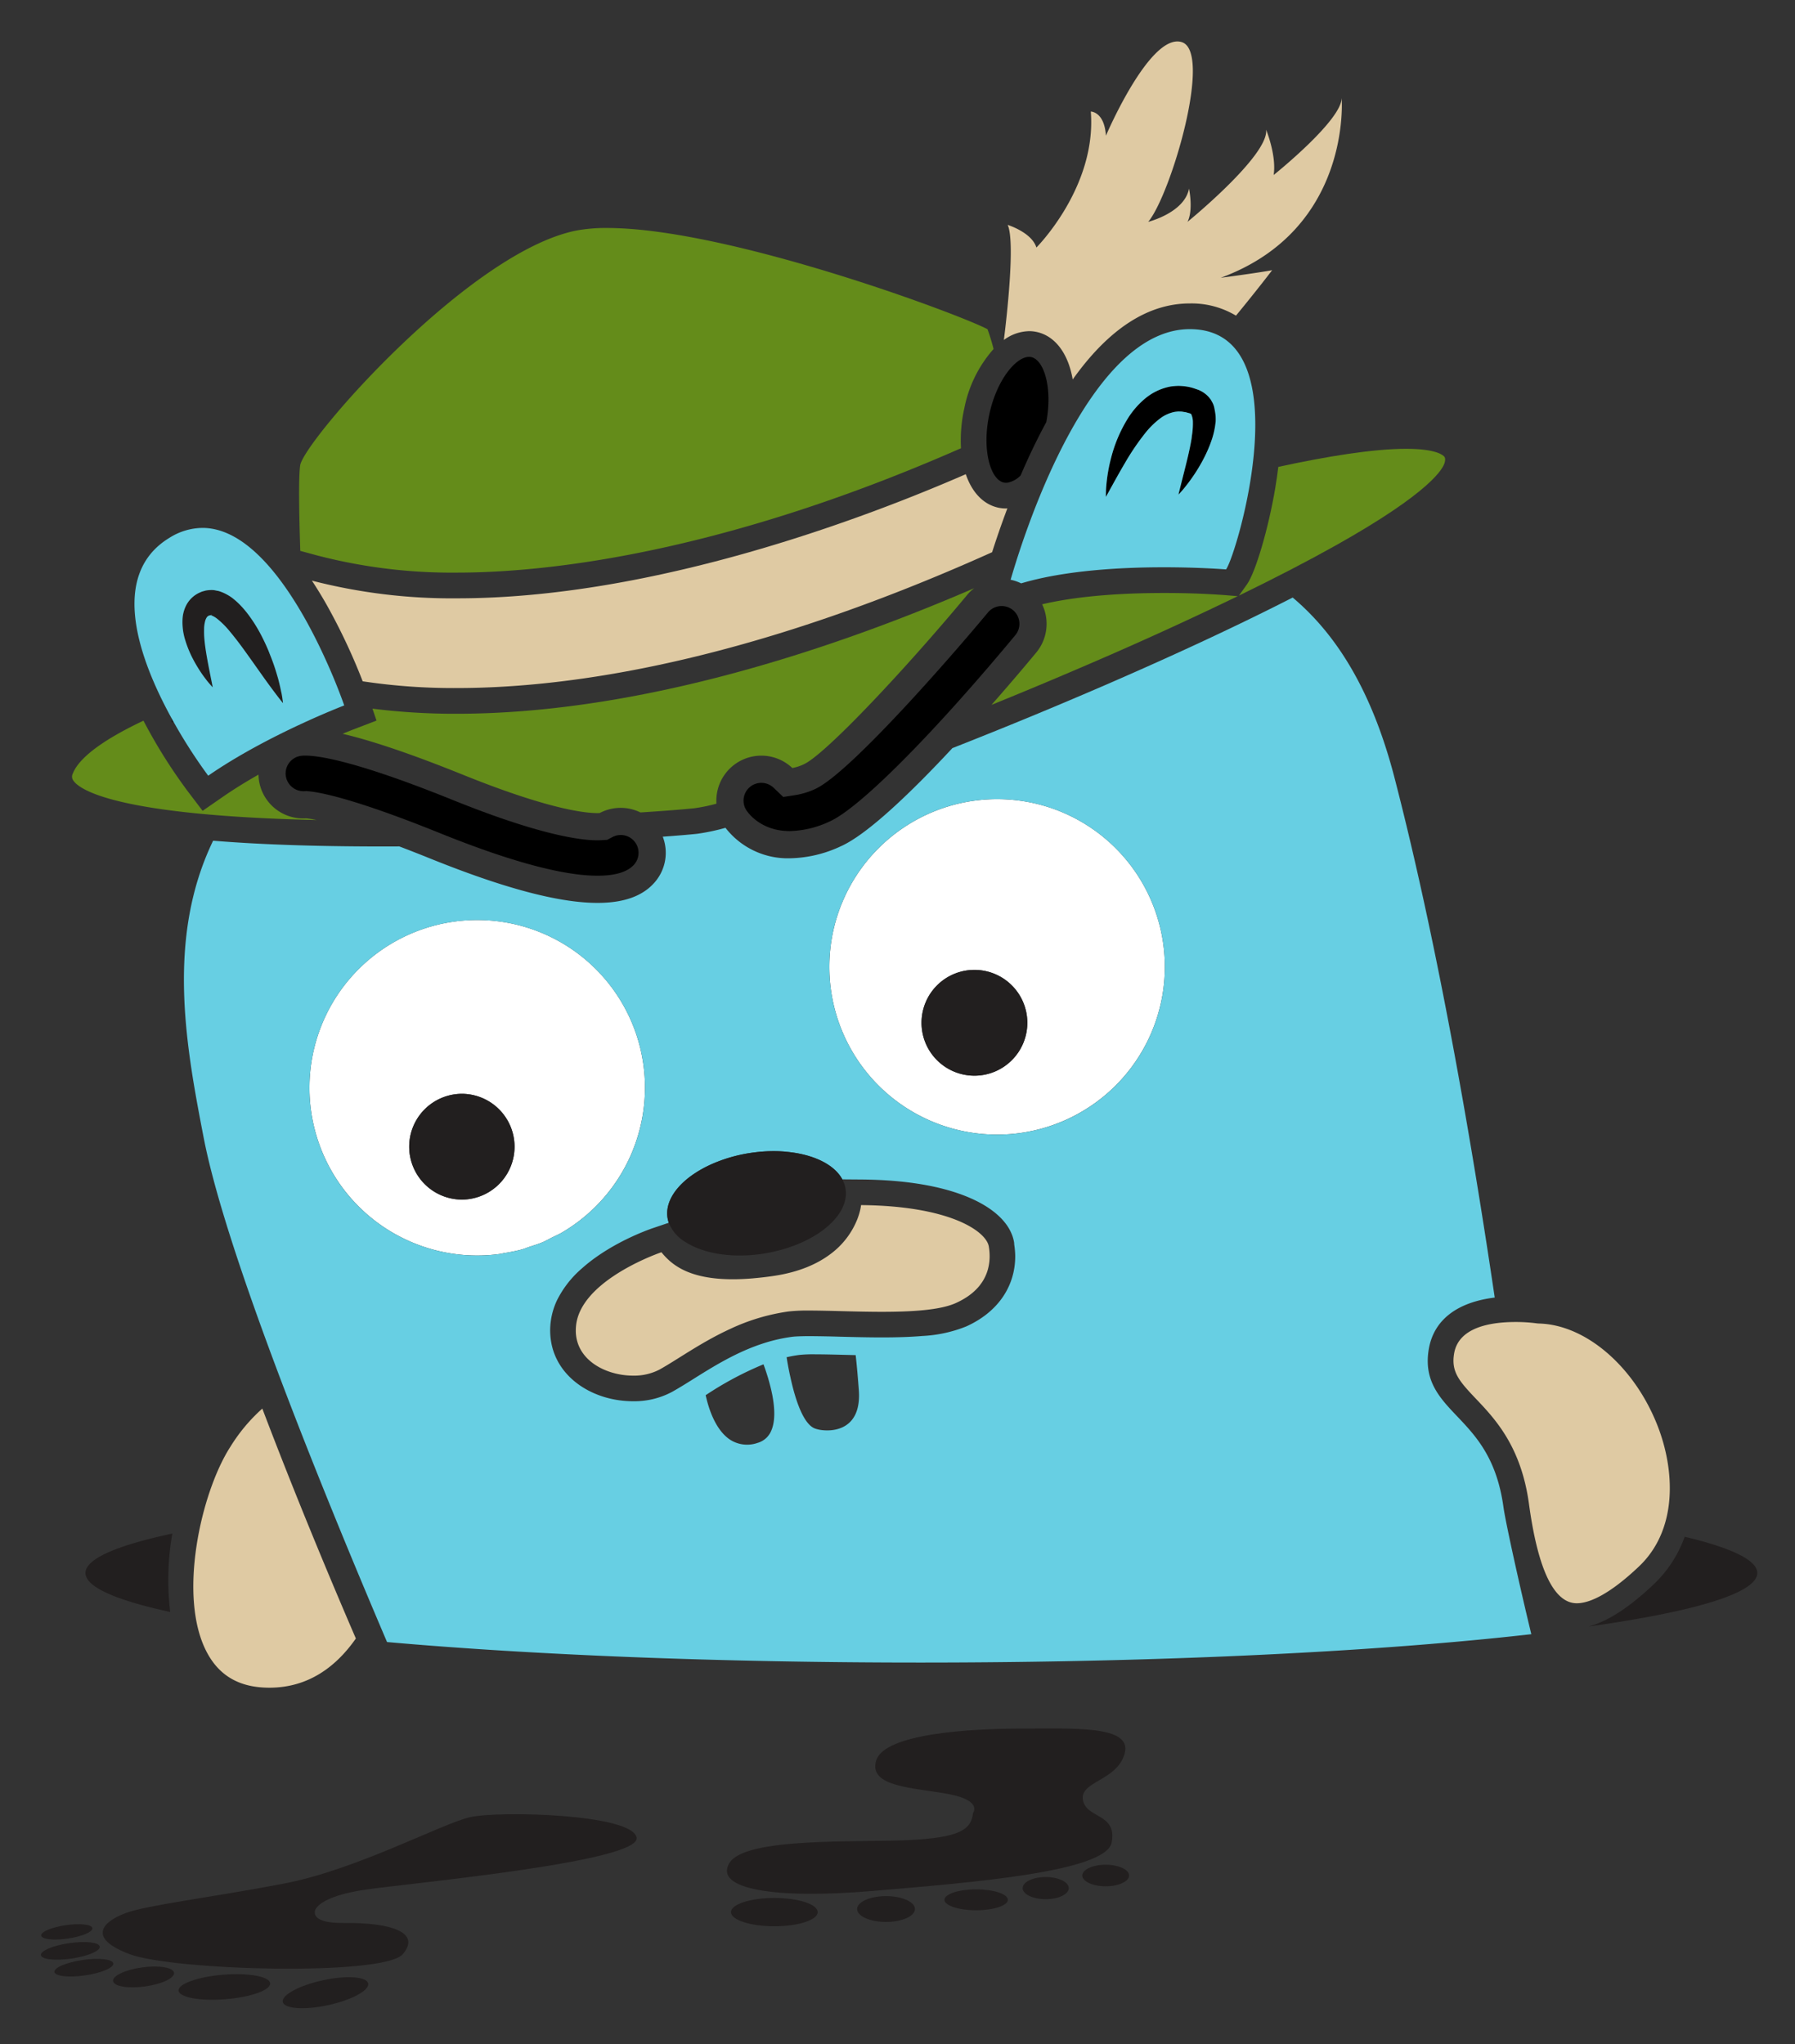 <svg id="Layer_1" data-name="Layer 1" xmlns="http://www.w3.org/2000/svg" viewBox="0 0 449.7 512.2" width="449.7px" height="512.2px"><rect x="0" y="0" width="449.7" height="512.2" fill="#333333" stroke="none"/><defs><style>.cls-1{fill:#221f1f;}.cls-2,.cls-7{fill:none;}.cls-3{fill:#fff;}.cls-4{fill:#67cfe3;}.cls-5{fill:#dfcaa3;}.cls-6{fill:#648c1a;}.cls-7{stroke:#dfcaa3;stroke-linecap:round;stroke-linejoin:round;stroke-width:0;}</style></defs><path class="cls-1" d="M80.864,496.156c-5.906,1.286-10.39,3.721-10.016,5.44s5.465,2.07,11.371.785c5.906-1.285,10.39-3.721,10.016-5.44C91.861,495.222,86.77,494.871,80.864,496.156Z"/><path class="cls-1" d="M55.965,494.757c-6.337.505-11.364,2.289-11.229,3.987s5.382,2.664,11.719,2.16c6.337-.505,11.364-2.289,11.229-3.987S62.301,494.252,55.965,494.757Z"/><path class="cls-1" d="M35.639,492.921c-4.218.575-7.491,2.112-7.311,3.433.18,1.321,3.745,1.927,7.963,1.352,4.218-.575,7.491-2.112,7.311-3.433C43.422,492.951,39.857,492.346,35.639,492.921Z"/><path class="cls-1" d="M20.729,491.067c-4.073.592-7.249,1.937-7.093,3.005.155,1.068,3.582,1.455,7.655.863,4.073-.591,7.249-1.937,7.093-3.005C28.23,490.862,24.802,490.476,20.729,491.067Z"/><path class="cls-1" d="M17.901,490.719c4.073-.591,7.249-1.937,7.094-3.005s-3.582-1.455-7.655-.863c-4.073.591-7.249,1.937-7.094,3.005C10.401,490.925,13.829,491.311,17.901,490.719Z"/><path class="cls-1" d="M16.977,485.704c3.54-.514,6.3-1.683,6.165-2.612-.135-.928-3.114-1.264-6.653-.75-3.54.514-6.3,1.683-6.165,2.612C10.458,485.882,13.437,486.218,16.977,485.704Z"/><path class="cls-1" d="M193.995,475.529c-6.002,0-10.867,1.588-10.867,3.547s4.865,3.547,10.867,3.547c6.002,0,10.867-1.588,10.867-3.547S199.996,475.529,193.995,475.529Z"/><path class="cls-1" d="M221.975,475.069c-4,0-7.244,1.449-7.244,3.236s3.243,3.236,7.244,3.236c4.001,0,7.244-1.449,7.244-3.236S225.976,475.069,221.975,475.069Z"/><ellipse class="cls-1" cx="244.557" cy="475.993" rx="7.938" ry="2.619"/><path class="cls-1" d="M261.978,470.287c-3.192,0-5.779,1.243-5.779,2.776s2.587,2.776,5.779,2.776,5.779-1.243,5.779-2.776S265.169,470.287,261.978,470.287Z"/><ellipse class="cls-1" cx="277.006" cy="469.904" rx="5.859" ry="2.7"/><path class="cls-2" d="M298.344,103.677a.045.045,0,0,1-.021-.001l.03.015Z"/><path class="cls-2" d="M45.751,154.809a14.954,14.954,0,0,0,.665,5.614A15.027,15.027,0,0,1,45.751,154.809Z"/><path class="cls-2" d="M298.28,103.64l.006.006a.047.047,0,0,1,.035.002l.006.005-.004-.006A.132.132,0,0,1,298.28,103.64Z"/><path class="cls-2" d="M65.243,158.776a37.392,37.392,0,0,0-2.882-4.584,25.884,25.884,0,0,0-1.907-2.302,21.403,21.403,0,0,1,1.903,2.302A37.743,37.743,0,0,1,65.243,158.776Z"/><path class="cls-2" d="M53.404,147.839l.285.037c.181.027.36.069.54.103-.181-.035-.36-.078-.54-.106l-.285-.037-.38-.007a9.797,9.797,0,0,0-1.447.124,9.794,9.794,0,0,1,1.447-.12Z"/><polygon class="cls-2" points="51.577 147.953 51.263 148.04 50.945 148.124 51.263 148.041 51.577 147.953"/><path class="cls-2" d="M298.484,103.885a4.627,4.627,0,0,1,.362,1.603,18.894,18.894,0,0,1-.219,3.545,19.09,19.09,0,0,0,.223-3.545A4.697,4.697,0,0,0,298.484,103.885Z"/><path class="cls-2" d="M299.807,97.532l.427.15-.427-.153-.858-.292a12.255,12.255,0,0,0-1.823-.409,11.828,11.828,0,0,1,1.823.413Z"/><path class="cls-2" d="M70.718,174.771c-.046-.316-.103-.676-.186-1.081-.027-.141-.069-.278-.098-.418.028.141.067.28.094.422C70.614,174.097,70.672,174.455,70.718,174.771Z"/><path class="cls-2" d="M277.159,121.744a39.98,39.98,0,0,1,1.242-7.16,35.364,35.364,0,0,1,4.117-9.684,20.915,20.915,0,0,1,1.891-2.594,20.917,20.917,0,0,0-1.891,2.594,35.397,35.397,0,0,0-4.12,9.684,40.787,40.787,0,0,0-1.242,7.156c-.088.869-.08,1.567-.099,2.031-.004.231-.002.408.001.531-.003-.122-.004-.298-.001-.531C277.075,123.307,277.068,122.609,277.159,121.744Z"/><path class="cls-2" d="M289.759,97.996a14.01,14.01,0,0,0-3.085,2.035,20.944,20.944,0,0,0-2.266,2.275,20.926,20.926,0,0,1,2.266-2.275A14.009,14.009,0,0,1,289.759,97.996Z"/><path class="cls-2" d="M294.32,103.191a8.94,8.94,0,0,0-3.751,1.71,20.814,20.814,0,0,0-3.434,3.335,20.827,20.827,0,0,1,3.437-3.335,8.901,8.901,0,0,1,3.752-1.71q.473-.058.948-.099l-.002-0C294.952,103.118,294.638,103.151,294.32,103.191Z"/><path class="cls-2" d="M304.555,105.58a20.151,20.151,0,0,1-1.311,5.522,20.254,20.254,0,0,0,1.315-5.526,10.767,10.767,0,0,0-.229-2.8A10.683,10.683,0,0,1,304.555,105.58Z"/><path class="cls-2" d="M52.879,154.173l-.053-.01a.126.126,0,0,0,.051.011Z"/><polygon class="cls-2" points="298.459 103.742 298.45 103.738 298.422 103.735 298.459 103.742"/><path class="cls-2" d="M289.759,97.996a14.017,14.017,0,0,1,3.509-1.158A14.014,14.014,0,0,0,289.759,97.996Z"/><path class="cls-2" d="M298.371,103.717l.004.004a.25.25,0,0,0,.047.015A.111.111,0,0,1,298.371,103.717Z"/><polygon class="cls-2" points="70.901 176.175 70.893 176.102 70.901 176.174 70.901 176.175"/><polygon class="cls-2" points="298.36 103.694 298.353 103.691 298.354 103.692 298.36 103.694"/><path class="cls-2" d="M51.596,170.212c.021.027.037.056.058.082.235.314.46.585.661.819-.201-.234-.424-.505-.657-.819C51.639,170.269,51.616,170.237,51.596,170.212Z"/><path class="cls-2" d="M54.324,154.966a5.387,5.387,0,0,0-1.261-.735A5.46,5.46,0,0,1,54.324,154.966Z"/><path class="cls-2" d="M52.34,171.143c.195.226.369.42.501.579.288.318.453.482.453.482l-.001-.005c-.001-.001-.165-.161-.452-.481C52.709,171.563,52.535,171.369,52.34,171.143Z"/><path class="cls-2" d="M48.084,164.605c.011.021.016.045.027.066.023.047.053.09.077.137-.024-.048-.049-.088-.073-.137C48.104,164.651,48.095,164.626,48.084,164.605Z"/><path class="cls-2" d="M51.643,163.518c.413,2.528.87,4.705,1.169,6.239C52.513,168.219,52.056,166.045,51.643,163.518Z"/><polygon class="cls-2" points="303.325 100.116 303.314 100.097 303.294 100.072 303.314 100.097 303.325 100.116"/><path class="cls-2" d="M189.104,288.719c-.548.069-1.096.142-1.651.234a38.328,38.328,0,0,0-7.878,2.184,38.368,38.368,0,0,1,7.882-2.184C188.008,288.865,188.556,288.788,189.104,288.719Z"/><path class="cls-2" d="M196.942,288.572c-.172-.015-.334-.045-.507-.057q-1.833-.129-3.67-.077,1.835-.051,3.67.078C196.608,288.527,196.77,288.556,196.942,288.572Z"/><polygon class="cls-2" points="298.302 103.668 298.302 103.668 298.057 103.556 298.302 103.668"/><path class="cls-2" d="M214.367,339.523l-2.477-.062-.012-0c-2.778-.069-5.406-.138-7.575-.138l-.01-0H204.292a33.761,33.761,0,0,0-4.044.153q-1.601.214-3.178.573.358,2.325.861,4.623c.02.092.043.184.063.276.318,1.461.687,2.993,1.132,4.489,1.191,3.996,2.853,7.656,5.052,8.478h-.004a8.092,8.092,0,0,0,1.888.408c3.427.368,9.247-.665,9.143-8.886q-.007-.589-.051-1.176C214.852,344.206,214.586,341.433,214.367,339.523Z"/><path class="cls-2" d="M193.469,349.437c-.011-.06-.027-.115-.039-.175-.237-1.2-.533-2.351-.842-3.429-.037-.131-.072-.263-.11-.394-.423-1.433-.859-2.698-1.201-3.614a83.472,83.472,0,0,0-14.297,7.612l-.186.117c.655,3.034,2.368,8.795,6.251,11.243a7.878,7.878,0,0,0,6.746.716,5.236,5.236,0,0,0,3.438-3.071C194.285,356.019,194.088,352.633,193.469,349.437Z"/><path class="cls-2" d="M295.237,123.924l.001-.001c.003-.014.228-.993.656-2.647C295.463,122.942,295.237,123.924,295.237,123.924Z"/><path class="cls-2" d="M298.316,103.676c.016.014.024.031.045.041-.02-.01-.028-.027-.041-.041Z"/><path class="cls-2" d="M254.051,311.25a9.596,9.596,0,0,0-.445-1.688,11.497,11.497,0,0,0-1.813-3.195c-2.009-2.548-5.24-4.784-9.504-6.528-6.784-2.773-15.704-4.223-26.513-4.318l-4.749-.037a7.322,7.322,0,0,1,.895,3.616c-.088,6.221-8.003,12.438-18.768,14.648q-.764.161-1.534.292c-7.973,1.323-15.285.086-19.812-2.802a9.805,9.805,0,0,1-4.264-4.879l-0-.001-3.89,1.315c-1.556.526-10.889,3.87-17.888,10.138a25.571,25.571,0,0,0-6.188,7.905,17.593,17.593,0,0,0-1.574,5.24,16.947,16.947,0,0,0,.49,7.054,16.05,16.05,0,0,0,3.371,6.071c3.832,4.38,10.096,6.995,16.752,6.995a20.015,20.015,0,0,0,9.669-2.301c1.699-.939,3.514-2.075,5.436-3.277,4.931-3.093,10.767-6.751,17.559-8.937a40.369,40.369,0,0,1,7.113-1.62q.333-.044.776-.077c.516-.038,1.177-.062,1.911-.078.525-.011,1.071-.021,1.704-.021h.001q3.836.025,7.67.142c1.62.04,3.349.084,5.118.118,1.769.034,3.578.058,5.36.058h.002c3.936,0,7.281-.115,10.152-.359a33.928,33.928,0,0,0,10.925-2.366c7.933-3.545,12.371-10.029,12.333-17.737a21.205,21.205,0,0,0-.234-2.698C254.079,311.697,254.089,311.479,254.051,311.25Zm-6.603,6.963a11.168,11.168,0,0,1-1.356,2.951,12.037,12.037,0,0,1-1.56,1.925,14.542,14.542,0,0,1-2.199,1.805,19.356,19.356,0,0,1-2.936,1.611c-3.938,1.757-11.068,2.17-18.465,2.17-6.506,0-13.22-.318-18.144-.318a43.342,43.342,0,0,0-5.231.23,50.89,50.89,0,0,0-14.667,4.395c-7.306,3.363-13.207,7.697-17.705,10.183a13.776,13.776,0,0,1-6.568,1.498c-5.856,0-12.355-2.882-13.98-8.518a10.012,10.012,0,0,1-.383-2.796,11.775,11.775,0,0,1,.106-1.544c1.329-9.984,16.812-16.366,20.542-17.765.249-.093.445-.164.582-.213.146-.052.223-.078.223-.078,2.546,3.145,6.878,6.769,17.888,6.769q2.28,0,4.961-.223c.172-.014.342-.036.514-.05,1.478-.134,3.029-.309,4.702-.556,6.466-.953,11.033-3.044,14.258-5.469a20.035,20.035,0,0,0,6.765-8.781c.2-.517.358-.994.482-1.42a13.066,13.066,0,0,0,.424-1.937c.012-.096.017-.146.017-.146,22.341.19,31.378,6.593,32.006,10.37.036.213.069.439.098.678a14.529,14.529,0,0,1,.107,1.558A12.41,12.41,0,0,1,247.448,318.212Z"/><path class="cls-3" d="M266.161,203.521a41.775,41.775,0,0,0-12.061-3.086,42.549,42.549,0,0,0-4.297-.217h-0a42.028,42.028,0,1,0,0,84.056h0a42.485,42.485,0,0,0,4.297-.217,42.038,42.038,0,0,0,12.061-80.535Zm-22.039,65.988A13.253,13.253,0,1,1,257.375,256.256,13.253,13.253,0,0,1,244.123,269.509Z"/><path class="cls-3" d="M126.382,313.945a41.891,41.891,0,0,0,4.316-.887c.689-.19,1.348-.474,2.027-.699,1.076-.357,2.168-.679,3.203-1.118.811-.344,1.577-.793,2.368-1.189.845-.423,1.715-.79,2.533-1.272a42.082,42.082,0,0,0,19.679-45.735q-.352-1.525-.813-3.007a42.033,42.033,0,0,0-82.166,12.494v.004a42.013,42.013,0,0,0,47.716,41.637C125.627,314.122,125.999,314.008,126.382,313.945Zm-10.613-39.896a13.253,13.253,0,0,1,0,26.505l-.002-0a13.252,13.252,0,0,1,0-26.505Z"/><path class="cls-1" d="M117.767,455.285c-7.196,1.644-28.364,13.15-46.658,16.646-18.29,3.496-34.118,5.344-39.67,7.401-5.545,2.057-9.863,6.166,1.03,10.275,10.893,4.113,63.717,5.552,68.443,0,4.727-5.549-3.258-7.952-14.798-7.81-8.219.102-7.214-2.761-7.196-3.083,0,0,.515-3.594,13.158-5.344,12.617-1.743,68.443-6.988,67.413-12.95C158.464,454.463,124.959,453.642,117.767,455.285Z"/><path class="cls-1" d="M227.524,461.039h-0c-12.54.617-40.901-.822-44.809,5.757-3.905,6.575,11.51,9.041,35.765,6.988,24.255-2.057,58.577-4.727,60.016-12.127,1.439-7.401-6.371-5.962-7.196-10.688-.818-4.727,8.635-4.727,10.484-11.715,1.849-6.988-12.741-6.166-25.69-6.166s-34.53,1.231-36.587,8.014c-2.057,6.783,9.866,6.783,18.293,8.427,8.427,1.644,5.961,4.727,5.961,4.727C243.348,458.573,240.061,460.421,227.524,461.039Z"/><path class="cls-1" d="M422.057,385.03v.004a30.592,30.592,0,0,1-7.78,11.934c-6.137,5.808-11.51,9.286-16.314,10.557,26.534-3.73,42.285-8.376,42.285-13.413C440.248,390.878,433.731,387.806,422.057,385.03Z"/><path class="cls-1" d="M21.419,394.111c0,3.507,7.642,6.82,21.223,9.768a67.468,67.468,0,0,1,.533-19.652C29.266,387.207,21.419,390.56,21.419,394.111Z"/><path class="cls-4" d="M376.67,377.662c-1.688-12.368-6.966-17.917-11.616-22.816-4.336-4.559-8.431-8.865-7.112-16.767,1.216-7.313,7.032-11.81,16.533-12.978-5.771-39.001-14.224-88.205-25.095-130.184-5.428-20.964-14.012-35.524-25.526-45.204C310.678,156.453,294.828,163.861,277.134,171.535q-19.128,8.28-38.53,15.905c-10.104,10.842-21.143,21.526-27.908,24.569a31.213,31.213,0,0,1-12.821,3.032,19.755,19.755,0,0,1-16.124-7.635,52.426,52.426,0,0,1-7.149,1.505c-1.983.208-4.906.457-8.559.72a11.258,11.258,0,0,1-1.848,11.225c-2.959,3.569-7.733,5.362-14.502,5.362-9.731,0-23.59-3.711-42.117-11.196q-3.749-1.519-7.532-2.951-2.126.011-4.255.011h-.011c-17.705,0-31.539-.555-42.384-1.443-11.879,24.587-6.718,51.863-2.371,74.39,4.168,21.592,18.626,60.009,32.036,93.016,4.971,12.248,9.801,23.744,13.906,33.365,36.302,3.215,82.839,5.139,133.585,5.139,60.393,0,114.787-2.736,153.091-7.108-2.791-11.485-6.327-27.47-6.933-31.531ZM266.161,280.971a41.797,41.797,0,0,1-12.061,3.086,42.485,42.485,0,0,1-4.297.217h-0a42.028,42.028,0,1,1,0-84.056h0a42.549,42.549,0,0,1,4.297.217,42.038,42.038,0,0,1,12.061,80.536ZM77.527,272.537v-.004a42.035,42.035,0,0,1,82.166-12.494q.461,1.481.813,3.007a42.04,42.04,0,0,1-19.679,45.735c-.818.482-1.688.848-2.533,1.272-.79.396-1.556.845-2.368,1.189-1.035.439-2.127.762-3.203,1.118-.679.225-1.338.509-2.027.699a41.891,41.891,0,0,1-4.316.887c-.383.063-.754.177-1.139.229a42.013,42.013,0,0,1-47.716-41.637Zm112.263,88.976a7.878,7.878,0,0,1-6.746-.716c-3.883-2.448-5.595-8.209-6.251-11.243l.186-.117a83.472,83.472,0,0,1,14.297-7.612c.341.916.777,2.181,1.201,3.614.038.131.072.263.11.394.309,1.079.605,2.229.842,3.429.012.059.028.115.039.175.619,3.196.817,6.582-.24,9.005A5.236,5.236,0,0,1,189.79,361.513Zm16.273-3.19a8.092,8.092,0,0,1-1.888-.408h.004c-2.199-.822-3.861-4.482-5.052-8.478-.445-1.496-.814-3.027-1.132-4.489-.021-.092-.043-.184-.063-.276q-.5-2.298-.861-4.623,1.575-.359,3.178-.573a33.761,33.761,0,0,1,4.044-.153h.002l.01 0c2.169,0,4.797.069,7.575.138l.012 0,2.477.062c.219,1.91.486,4.683.789,8.738q.044.587.051,1.176C215.311,357.658,209.49,358.691,206.063,358.322Zm35.948-25.963a33.928,33.928,0,0,1-10.925,2.366c-2.871.244-6.216.359-10.152.359h-.002c-1.782,0-3.592-.024-5.36-.058-1.769-.034-3.498-.078-5.118-.118q-3.834-.118-7.67-.142h-.001c-.633,0-1.179.009-1.704.021-.735.016-1.395.04-1.911.078q-.443.033-.776.077a40.369,40.369,0,0,0-7.113,1.62c-6.792,2.186-12.627,5.844-17.559,8.937-1.921,1.202-3.737,2.338-5.436,3.277a20.015,20.015,0,0,1-9.669,2.301c-6.656,0-12.92-2.615-16.752-6.995a16.05,16.05,0,0,1-3.371-6.071,16.947,16.947,0,0,1-.49-7.054,17.593,17.593,0,0,1,1.574-5.24A25.571,25.571,0,0,1,145.766,317.812c6.999-6.268,16.332-9.612,17.888-10.138l3.89-1.315a7.22,7.22,0,0,1-.296-1.162c-.883-5.335,4.287-10.861,12.326-14.06a38.328,38.328,0,0,1,7.878-2.184c.555-.091,1.103-.165,1.651-.234q1.823-.231,3.661-.282,1.835-.051,3.67.077c.174.013.335.042.507.057,5.867.521,10.689,2.522,13.17,5.552a8.537,8.537,0,0,1,.916,1.36l4.749.037c10.809.095,19.729,1.545,26.513,4.318,4.265,1.744,7.495,3.981,9.504,6.528a11.497,11.497,0,0,1,1.813,3.195,9.596,9.596,0,0,1,.445,1.688c.038.229.028.447.059.675a21.205,21.205,0,0,1,.234,2.698C254.382,322.331,249.945,328.815,242.011,332.36Z"/><path d="M304.33,102.776a7.921,7.921,0,0,0-.221-1.036,5.363,5.363,0,0,0-.482-1.096l-.303-.529-.011-.019-.019-.025-.397-.501a6.915,6.915,0,0,0-2.046-1.603l-.161-.084-.077-.044-.303-.128-.026-.011-.051-.018-.427-.15-.858-.292a11.828,11.828,0,0,0-1.823-.413,16.602,16.602,0,0,0-1.914-.146,18.461,18.461,0,0,0-1.943.157,14.011,14.011,0,0,0-6.593,3.193,20.918,20.918,0,0,0-4.157,4.869,35.364,35.364,0,0,0-4.117,9.684,39.98,39.98,0,0,0-1.242,7.16c-.091.866-.084,1.563-.102,2.027-.004.232-.002.409.001.531.003.125.006.193.006.193l1.315-2.389c.837-1.505,2.005-3.638,3.452-6.097a61.083,61.083,0,0,1,5.304-7.773,20.814,20.814,0,0,1,3.434-3.335,8.94,8.94,0,0,1,3.751-1.71c.318-.04.632-.073.95-.099l.002 0.0.001-0c.325.037.647,0,.975.059.332.08.661.077,1.005.186l.804.219.245.112c-.013-.008-.028-.016-.026-.022l.011 0-.006-.006a.132.132,0,0,0,.044.007l.004.006c.017.008.032.018.03.025l-.014-.001.009.014.007.003.026.008.073.037-.009-.001.009.005-.037-.007a.25.25,0,0,1-.047-.015.422.422,0,0,1,.109.165,4.697,4.697,0,0,1,.365,1.603,19.09,19.09,0,0,1-.223,3.545c-.047.338-.075.677-.132,1.01-.256,1.538-.581,3.032-.906,4.42-.657,2.776-1.282,5.136-1.695,6.813-.428,1.654-.653,2.633-.656,2.647a24.599,24.599,0,0,0,1.803-2.081,42.321,42.321,0,0,0,4.026-6.027,36.664,36.664,0,0,0,2.1-4.475c.028-.075.049-.163.077-.239a20.151,20.151,0,0,0,1.311-5.522A10.683,10.683,0,0,0,304.33,102.776Z"/><path d="M298.368,103.713l-.018-.022.004.001-.001-.001-.03-.015-.004-0c.013.014.021.031.041.041l.011.003.004.001-.004-.004Z"/><polygon class="cls-1" points="42.964 180.96 43.541 180.96 42.964 179.919 42.964 180.96"/><path class="cls-1" d="M46.416,160.424a27.176,27.176,0,0,0,1.668,4.182c.01.021.02.046.03.066.024.049.049.089.073.137.425.845.893,1.666,1.388,2.47.092.149.185.309.276.451.544.852,1.124,1.682,1.745,2.482.019.025.043.058.062.082.233.314.456.585.657.819l.025.03c.195.227.368.42.501.575.288.32.451.48.452.481-.001-.008-.07-.373-.187-.973-.077-.392-.171-.865-.294-1.469-.299-1.534-.756-3.711-1.169-6.239-.204-1.264-.391-2.619-.482-3.993-.035-.619-.046-1.255-.028-1.868.002-.054-.005-.112-.002-.166a8.183,8.183,0,0,1,.249-1.82,3.04,3.04,0,0,1,.53-1.14,1.333,1.333,0,0,1,.596-.343l.197-.037.318-.066c.048-.008.041.006.021.022l-.015.011-.036.026a.207.207,0,0,1-.11.029l-.002-0-.002 0a.126.126,0,0,1-.051-.011l.044.022a.443.443,0,0,0,.175.037l.018.01a5.387,5.387,0,0,1,1.261.735,20.774,20.774,0,0,1,3.134,3.097c1.015,1.213,2.009,2.484,2.951,3.755,1.877,2.557,3.616,5.052,5.143,7.196q1.856,2.633,3.806,5.198c.948,1.252,1.54,1.96,1.541,1.961l-.008-.073-.068-.584c-.031-.2-.064-.455-.106-.746-.046-.316-.104-.674-.19-1.077-.027-.142-.066-.281-.094-.422-.222-1.093-.471-2.178-.76-3.253-.078-.289-.171-.573-.254-.861q-.341-1.19-.74-2.361c-.32-.948-.679-1.881-1.051-2.809-.173-.43-.329-.867-.513-1.292-.575-1.33-1.192-2.641-1.874-3.921a37.743,37.743,0,0,0-2.886-4.584,21.403,21.403,0,0,0-1.903-2.302,19.077,19.077,0,0,0-2.29-2.092A11.25,11.25,0,0,0,56.608,148.834a10.054,10.054,0,0,0-1.805-.742c-.186-.045-.381-.075-.574-.113-.18-.034-.359-.076-.54-.103l-.285-.037-.38-.007a9.794,9.794,0,0,0-1.447.12l-.314.088-.318.084-.416.124-.121.051-.245.109a7.051,7.051,0,0,0-3.28,2.835,7.754,7.754,0,0,0-.784,1.782,8.288,8.288,0,0,0-.348,1.783A15.027,15.027,0,0,0,46.416,160.424Z"/><path class="cls-5" d="M67.493,422.848c9.855,0,16.792-5.362,21.662-12.325-5.574-12.92-14.743-34.691-23.437-57.606a43.143,43.143,0,0,0-8.014,9.585c-7.324,11.35-13.355,37.763-5.757,51.706C55.113,420.024,60.202,422.848,67.493,422.848Z"/><path class="cls-5" d="M415.339,357.4c-5.772-14.94-18.056-25.552-29.869-25.796l-.42-.037a39.554,39.554,0,0,0-5.337-.343c-6.433,0-14.33,1.374-15.419,7.912-.76,4.537,1.227,6.86,5.424,11.276,4.796,5.041,11.361,11.952,13.333,26.381,2.25,16.522,6.283,24.901,11.985,24.901,2.667,0,7.521-1.596,15.546-9.198C420.471,383.131,419.522,368.227,415.339,357.4Z"/><path class="cls-1" d="M102.516,287.302a13.252,13.252,0,0,0,13.251,13.252l.002 0a13.253,13.253,0,0,0,0-26.505l-.002 0A13.253,13.253,0,0,0,102.516,287.302Z"/><path class="cls-1" d="M244.123,243.004a13.253,13.253,0,1,0,13.253,13.252A13.253,13.253,0,0,0,244.123,243.004Z"/><path class="cls-6" d="M319.481,122.321c-1.688,10.045-4.931,21.081-7.079,24.09l-2.016,2.82c9.132-4.446,17.278-8.665,24.193-12.54,24.043-13.479,27.031-19.382,27.378-20.872.223-.975-.014-1.278-.117-1.403-.263-.329-1.951-1.969-9.545-1.969-8.299,0-19.915,1.9-32.039,4.529Q319.927,119.657,319.481,122.321Z"/><path class="cls-6" d="M310.104,149.37l-3.467-.285q-7.519-.529-15.061-.511c-8.968,0-20.792.537-30.494,2.835a11.262,11.262,0,0,1-1.479,12.091c-2.374,2.864-6.392,7.634-11.207,13.106q13.152-5.336,26.176-10.98Q292.512,157.881,310.104,149.37Z"/><path class="cls-6" d="M79.821,139.263v-.004a133.923,133.923,0,0,0,34.75,4.208c20.438,0,63.826-3.971,124.814-30.563l1.374-.599a36.394,36.394,0,0,1,.84-10.045,31.454,31.454,0,0,1,7.32-14.816,49.582,49.582,0,0,0-1.519-4.96c-7.039-3.752-65.057-25.362-95.314-25.362a39.992,39.992,0,0,0-7.846.672c-26.816,5.472-67.563,52.09-69.024,58.701-.438,2.857-.307,11.835.015,21.526Z"/><path class="cls-6" d="M173.929,202.508a42.557,42.557,0,0,0,5.563-1.151,11.273,11.273,0,0,1,19.01-8.931,11.806,11.806,0,0,0,2.944-.972c5.552-2.641,25.596-24.036,40.824-42.358a11.194,11.194,0,0,1,1.808-1.731c-34.793,15.035-83.413,31.465-129.705,31.465a165.051,165.051,0,0,1-21.062-1.278l1.015,2.988L88.537,182.757c-.04.018-1.037.402-2.703,1.096q11.178,2.608,30.18,10.272c23.159,9.351,32.014,9.709,34.227,9.578a11.269,11.269,0,0,1,10.213-.146C166.459,203.173,171.131,202.8,173.929,202.508Z"/><path class="cls-6" d="M79.299,205.46a22.877,22.877,0,0,0-2.626-.427,11.179,11.179,0,0,1-11.912-10.951c-3.043,1.724-6.086,3.591-8.935,5.563L50.759,203.151l-3.726-4.906a130.912,130.912,0,0,1-11.09-17.68C26.968,184.803,19.955,189.431,18.241,193.818a1.652,1.652,0,0,0,.146,1.772C19.849,197.734,28.543,204.291,79.299,205.46Z"/><path class="cls-5" d="M241.957,118.807c-24.365,10.626-77.762,31.101-127.386,31.101a140.189,140.189,0,0,1-36.43-4.431q1.808,2.74,3.58,5.844A151.267,151.267,0,0,1,90.864,170.699a152.444,152.444,0,0,0,23.51,1.691c28.503,0,73.053-6.524,134.18-34.037.961-3.014,2.239-6.787,3.821-10.984-.124.007-.245.029-.369.029a9.205,9.205,0,0,1-1.929-.208C246.278,126.354,243.473,123.259,241.957,118.807Z"/><path class="cls-4" d="M43.541,180.96a128.808,128.808,0,0,0,8.621,13.391c14.765-10.224,34.074-17.607,34.074-17.607s-.497-1.457-1.425-3.835q-1.267-3.252-2.689-6.44-1.032-2.316-2.133-4.599-.455-.937-.924-1.867l-.248-.493q-.57-1.118-1.176-2.254l-.132-.248q-2.275-4.262-4.946-8.296c-5.929-8.887-13.442-16.449-21.855-16.445a15.722,15.722,0,0,0-8.204,2.448c-15.455,9.351-7.477,30.75.46,45.204Zm2.21-26.151a8.288,8.288,0,0,1,.348-1.783,7.754,7.754,0,0,1,.784-1.782,7.051,7.051,0,0,1,3.28-2.835l.245-.109.121-.051.416-.124.318-.084.314-.088a9.797,9.797,0,0,1,1.447-.124l.38.007.285.037c.181.028.359.071.54.106.192.037.387.068.574.113a10.054,10.054,0,0,1,1.805.742,11.25,11.25,0,0,1,1.556.963,19.077,19.077,0,0,1,2.29,2.092,25.884,25.884,0,0,1,1.907,2.302,37.392,37.392,0,0,1,2.882,4.584c.682,1.28,1.299,2.591,1.874,3.921.184.426.34.862.513,1.292.372.928.732,1.861,1.051,2.809q.396,1.172.74,2.361c.083.287.176.572.254.861.289,1.075.538,2.16.76,3.253.029.14.07.278.098.418.084.405.14.765.186,1.081.042.291.075.546.106.746l.068.584.008.073-0-0c-.001-.001-.593-.709-1.541-1.961q-1.95-2.564-3.806-5.198c-1.527-2.144-3.266-4.639-5.143-7.196-.942-1.271-1.936-2.542-2.951-3.755a20.774,20.774,0,0,0-3.134-3.097,5.46,5.46,0,0,0-1.261-.735l-.018-.01a.443.443,0,0,1-.175-.037l-.044-.022.053.01.002 0a.207.207,0,0,0,.11-.029l.036-.026.015-.011c.02-.016.027-.029-.021-.022l-.318.066-.197.037a1.333,1.333,0,0,0-.596.343,3.04,3.04,0,0,0-.53,1.14,8.183,8.183,0,0,0-.249,1.82c-.002.054.004.111.002.166-.018.613-.008,1.249.028,1.868.091,1.373.278,2.729.482,3.993.413,2.528.87,4.701,1.169,6.239.124.604.217,1.077.294,1.469.118.601.186.966.187.973l.001.005s-.165-.165-.453-.482c-.132-.159-.306-.353-.501-.579l-.025-.03c-.201-.235-.426-.505-.661-.819-.021-.026-.037-.056-.058-.082-.621-.8-1.201-1.63-1.745-2.482-.091-.142-.184-.302-.276-.451-.495-.804-.963-1.626-1.388-2.47-.024-.047-.054-.09-.077-.137-.011-.021-.016-.045-.027-.066a27.176,27.176,0,0,1-1.668-4.182A14.954,14.954,0,0,1,45.751,154.809Z"/><path class="cls-5" d="M257.821,82.972v-.004a8.974,8.974,0,0,1,1.929.212c4.727,1.041,7.919,5.589,8.993,11.897,9.008-12.653,18.834-19.05,29.332-19.05a21.642,21.642,0,0,1,11.572,3.058c5.538-6.74,9.063-11.386,9.063-11.386-4.164.76-12.873,1.896-12.873,1.896,32.941-12.117,30.289-45.058,30.289-45.058,0,5.68-17.037,19.309-17.037,19.309.756-4.92-1.892-11.36-1.892-11.36.756,6.44-19.689,23.097-19.689,23.097,1.512-3.028.376-8.328.376-8.328-1.132,6.06-10.221,8.328-10.221,8.328,5.68-6.813,16.281-42.782,8.328-45.054S277.064,34.002,277.064,34.002c-.38-6.056-3.788-6.056-3.788-6.056,1.516,18.929-13.629,34.074-13.629,34.074-1.136-3.784-7.196-5.677-7.196-5.677,1.943,4.212-.27,23.393-.95,28.836A10.976,10.976,0,0,1,257.821,82.972Z"/><path d="M249.752,119.83a4.4,4.4,0,0,0,.504.475c.062.047.128.08.194.124a2.703,2.703,0,0,0,1.008.471,2.998,2.998,0,0,0,1.059.018,6.343,6.343,0,0,0,3.174-1.786q1.53-3.581,3.218-7.09,1.589-3.287,3.215-6.275c1.615-8.562-.559-15.594-3.759-16.295a2.476,2.476,0,0,0-.548-.059c-3.284,0-8.058,5.717-9.929,14.228-1.359,6.177-.73,11.667.87,14.736a6.849,6.849,0,0,0,.968,1.425v.004Z"/><path class="cls-4" d="M298.349,103.691l.018.022.004.004a.111.111,0,0,0,.051.018l.027.003.009.001-.073-.037-.026-.008-.006-.002Z"/><polygon class="cls-4" points="298.075 82.468 298.077 82.468 298.079 82.468 298.075 82.468"/><path class="cls-4" d="M298.077,82.468c-18.753.001-32.549,28.226-39.76,47.403q-2.853,7.594-5.129,15.386a11.138,11.138,0,0,1,2.645.902c10.926-3.269,25.066-4.029,35.743-4.029,9.037,0,15.587.537,15.587.537C310.002,138.693,326.472,82.471,298.077,82.468Zm5.167,28.633c-.028.075-.049.164-.077.239a36.664,36.664,0,0,1-2.1,4.475,42.321,42.321,0,0,1-4.026,6.027,24.599,24.599,0,0,1-1.803,2.081l-.001.001s.226-.983.657-2.648c.413-1.677,1.037-4.036,1.695-6.813.325-1.388.65-2.882.906-4.42.057-.333.085-.672.132-1.01a18.894,18.894,0,0,0,.219-3.545,4.627,4.627,0,0,0-.362-1.603.422.422,0,0,0-.109-.165l-.004-.001-.011-.003c-.021-.01-.029-.027-.045-.041l.004 0.0.004 0a.045.045,0,0,0,.021.001l.014.001c.003-.006-.013-.016-.03-.025l-.006-.005a.047.047,0,0,0-.035-.002l-.011-0c-.002.005.013.014.026.022l.001 0-.245-.112-.804-.219c-.343-.109-.672-.106-1.005-.186-.329-.059-.65-.022-.975-.059l-.001 0q-.475.041-.948.099a8.901,8.901,0,0,0-3.752,1.71,20.827,20.827,0,0,0-3.437,3.335,61.083,61.083,0,0,0-5.304,7.773c-1.447,2.458-2.615,4.592-3.452,6.097l-1.315,2.389s-.004-.068-.006-.193c-.003-.122-.005-.3-.001-.531.018-.464.011-1.162.099-2.031a40.787,40.787,0,0,1,1.242-7.156,35.397,35.397,0,0,1,4.12-9.684,20.932,20.932,0,0,1,4.157-4.869,14.013,14.013,0,0,1,6.594-3.193,18.461,18.461,0,0,1,1.943-.157,16.602,16.602,0,0,1,1.914.146,12.255,12.255,0,0,1,1.823.409l.858.292.427.153.051.018.026.011.303.128.077.044.161.084a6.915,6.915,0,0,1,2.046,1.603l.397.501.019.025.011.019.303.529a5.363,5.363,0,0,1,.482,1.096,7.921,7.921,0,0,1,.221,1.036,10.767,10.767,0,0,1,.229,2.8A20.254,20.254,0,0,1,303.244,111.102Z"/><path d="M197.878,208.225a24.721,24.721,0,0,0,10.02-2.429c7.47-3.361,25.709-21.672,46.464-46.651a4.454,4.454,0,0,0-6.844-5.702l-.009.011c-9.033,10.871-34.399,40.006-43.14,44.159l-.124.058a18.755,18.755,0,0,1-4.687,1.487l-3.324.522-2.433-2.32a4.501,4.501,0,0,0-3.076-1.22,4.455,4.455,0,0,0-3.748,6.849C187.321,203.524,190.521,208.225,197.878,208.225Z"/><path d="M153.434,209.723l-1.308.694-1.479.088q-.531.03-1.063.029c-4.161,0-14.381-1.311-36.127-10.089-23.97-9.684-33.467-11.13-36.996-11.13a7.07,7.07,0,0,0-1.246.088,4.45,4.45,0,0,0-3.584,5.176,4.493,4.493,0,0,0,4.625,3.653l.489-.029.493.04c2.645.219,11.141,1.68,32.887,10.462,17.581,7.101,30.892,10.703,39.571,10.703,4.544,0,7.656-.979,9.256-2.9a4.459,4.459,0,0,0-3.426-7.302A4.515,4.515,0,0,0,153.434,209.723Z"/><path class="cls-5" d="M247.724,312.305c-.628-3.777-9.665-10.18-32.006-10.37,0,0-.004.051-.017.146a13.066,13.066,0,0,1-.424,1.937c-.124.425-.282.903-.482,1.42a20.035,20.035,0,0,1-6.765,8.781c-3.225,2.425-7.792,4.516-14.258,5.469-1.673.247-3.224.422-4.702.556-.172.015-.342.037-.514.05q-2.68.223-4.961.223c-11.01,0-15.342-3.624-17.888-6.769,0,0-.078.026-.223.078-.136.049-.333.12-.582.213-3.731,1.399-19.213,7.781-20.542,17.765a11.775,11.775,0,0,0-.106,1.544,10.012,10.012,0,0,0,.383,2.796c1.624,5.636,8.124,8.518,13.98,8.518a13.776,13.776,0,0,0,6.568-1.498c4.498-2.486,10.399-6.821,17.705-10.183a50.89,50.89,0,0,1,14.667-4.395,43.342,43.342,0,0,1,5.231-.23c4.924,0,11.638.318,18.144.318,7.397,0,14.527-.413,18.465-2.17a19.356,19.356,0,0,0,2.936-1.611,14.542,14.542,0,0,0,2.199-1.805,12.037,12.037,0,0,0,1.56-1.925,11.168,11.168,0,0,0,1.356-2.951,12.41,12.41,0,0,0,.482-3.671,14.529,14.529,0,0,0-.107-1.558C247.793,312.745,247.76,312.518,247.724,312.305Z"/><path class="cls-7" d="M215.702,302.081a13.066,13.066,0,0,1-.424,1.937"/><path class="cls-1" d="M171.809,311.239c4.526,2.887,11.839,4.124,19.812,2.802q.77-.132,1.534-.292c10.765-2.21,18.681-8.427,18.768-14.648a7.322,7.322,0,0,0-.895-3.616,8.537,8.537,0,0,0-.916-1.36c-2.481-3.03-7.303-5.031-13.17-5.552-.172-.015-.334-.044-.507-.057q-1.833-.129-3.67-.078-1.835.051-3.661.282c-.548.069-1.096.146-1.648.234a38.368,38.368,0,0,0-7.882,2.184c-8.039,3.199-13.209,8.725-12.326,14.06a7.22,7.22,0,0,0,.296,1.162l0.0.001A9.805,9.805,0,0,0,171.809,311.239Z"/></svg>